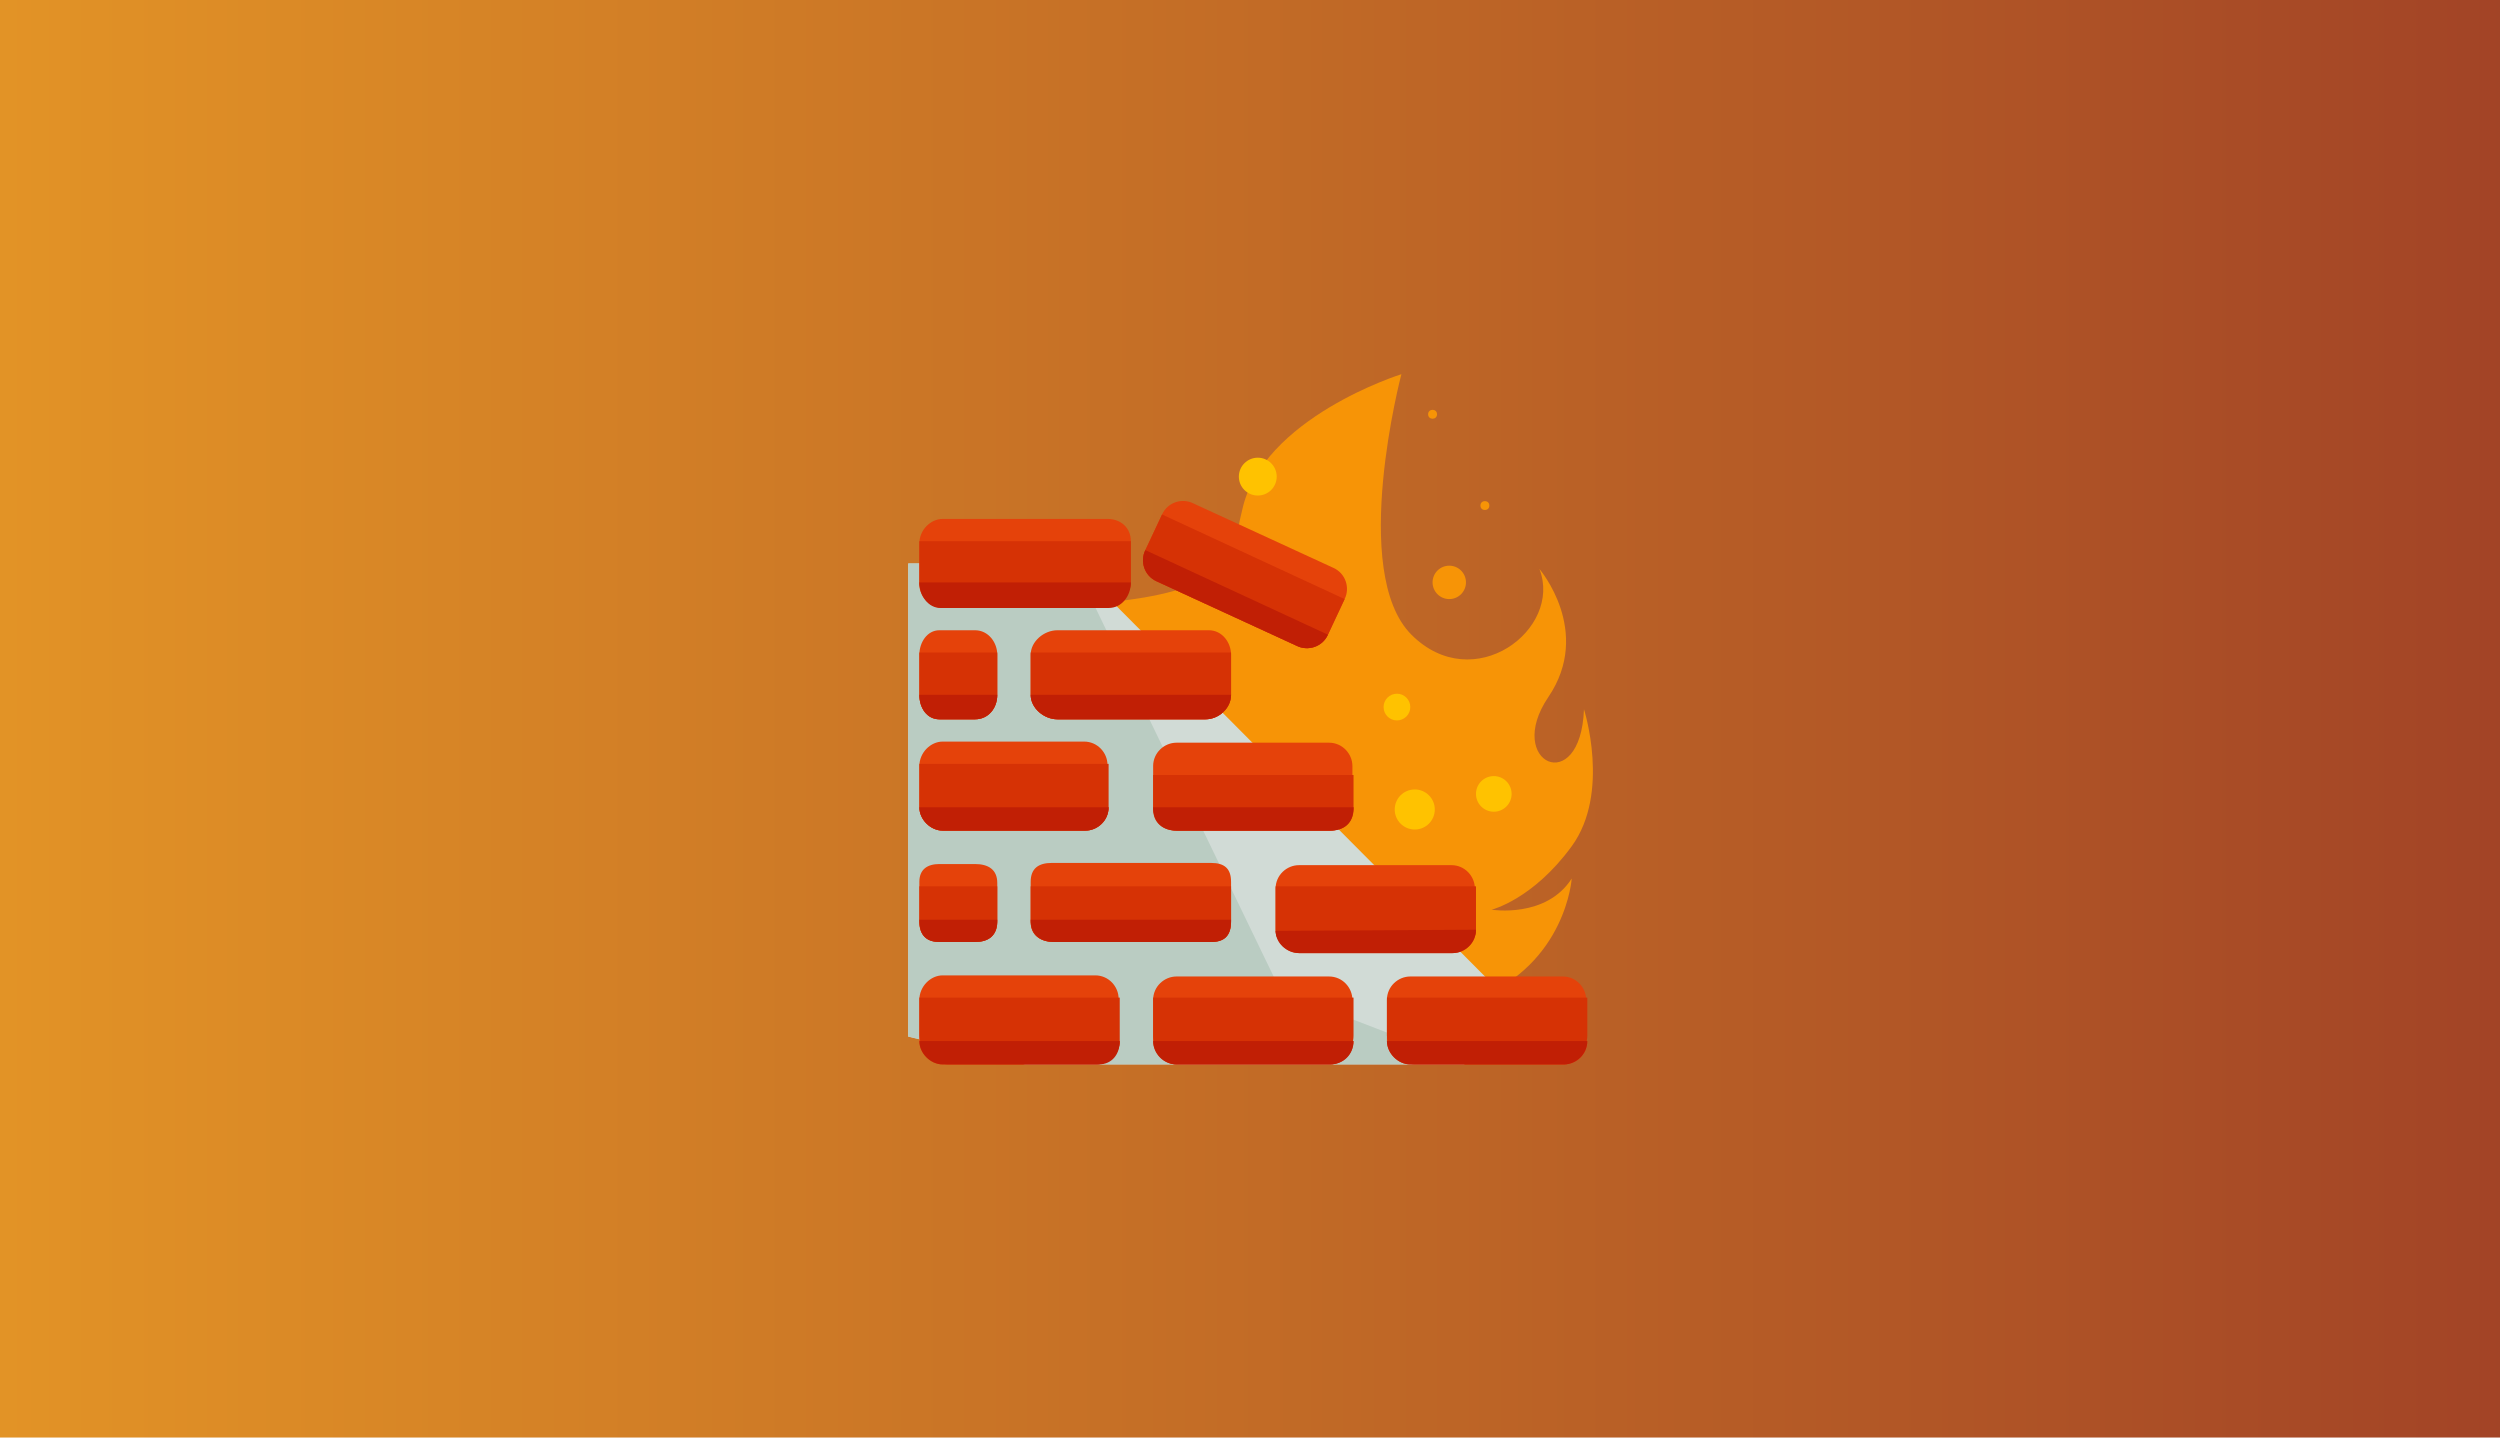 <?xml version="1.0" encoding="UTF-8" standalone="no"?>
<!-- Created with Inkscape (http://www.inkscape.org/) -->

<svg
   version="1.1"
   id="svg1"
   width="102.4"
   height="58.88"
   viewBox="0 0 102.4 58.88"
   xml:space="preserve"
   xmlns:xlink="http://www.w3.org/1999/xlink"
   xmlns="http://www.w3.org/2000/svg"
   xmlns:svg="http://www.w3.org/2000/svg"><defs
     id="defs1"><linearGradient
       id="linearGradient1"><stop
         style="stop-color:#dd8000;stop-opacity:1;"
         offset="0"
         id="stop1" /><stop
         style="stop-color:#922300;stop-opacity:1;"
         offset="1"
         id="stop2" /></linearGradient><style
       type="text/css"
       id="style872" /><style
       type="text/css"
       id="style882" /><style
       type="text/css"
       id="style884" /><style
       type="text/css"
       id="style886" /><style
       type="text/css"
       id="style888" /><style
       type="text/css"
       id="style890" /><style
       type="text/css"
       id="style892" /><style
       type="text/css"
       id="style894" /><linearGradient
       xlink:href="#linearGradient1"
       id="linearGradient2"
       x1="0"
       y1="29.44"
       x2="102.4"
       y2="29.44"
       gradientUnits="userSpaceOnUse" /></defs><rect
     style="fill:url(#linearGradient2);fill-opacity:0.852"
     id="rect1"
     width="102.4"
     height="58.88"
     x="0"
     y="0" /><g
     id="g1"
     transform="matrix(0.057,0,0,0.057,37.087,15.327)"
     style="stroke-width:19.84"><path
       style="fill:#f79406;stroke-width:19.84"
       d="m 356.389,0 c 0,0 -37.6,142.4 7.2,187.2 44.8,44.8 108.8,-4 92,-47.2 0,0 38.4,44.8 6.4,92 -32,47.2 23.2,72.8 25.6,8.8 0,0 19.2,60 -8.8,98.4 -28,38.4 -57.6,45.6 -57.6,45.6 0,0 39.2,6.4 57.6,-22.4 0,0 -4,60.8 -68,86.4 -64,25.6 -23.2,28.8 -23.2,28.8 l -248,-313.6 c 0,0 139.2,-4 116,-87.2 0,0 28,29.6 15.2,68 0,0 -48.8,32.8 -28.8,-47.2 14.4,-66.4 114.4,-97.6 114.4,-97.6 z"
       id="path1" /><path
       style="fill:#d1dbd6;stroke-width:19.84"
       d="M 427.589,444 121.189,136 H 1.989 v 340 l 84,20 c 0,0 308.8,0 315.2,0 6.4,0 26.4,-52 26.4,-52 z"
       id="path2" /><path
       style="fill:#baccc2;stroke-width:19.84"
       d="M 269.989,444 121.189,136 H 1.989 v 340 l 84,20 c 0,0 308.8,0 315.2,0 6.4,0 -131.2,-52 -131.2,-52 z"
       id="path3" /><path
       style="fill:#e5420a;stroke-width:19.84"
       d="m 161.989,149.6 c 0,9.6 -10.4,18.4 -20,18.4 h -115.2 c -8.8,0 -16.8,-8 -16.8,-16.8 v -29.6 c 0,-9.6 8,-17.6 16.8,-17.6 h 118.4 c 9.6,0 16.8,6.4 16.8,16 z"
       id="path4" /><path
       style="fill:#d63205;stroke-width:19.84"
       d="m 161.989,120 v 29.6 c 0,9.6 -10.4,18.4 -20,18.4 h -111.2 c -8.8,0 -20.8,-8.8 -20.8,-18.4 V 120"
       id="path5" /><path
       style="fill:#c11f05;stroke-width:19.84"
       d="m 161.989,149.6 c 0,9.6 -6.4,18.4 -16,18.4 h -120.8 c -8.8,0 -15.2,-8.8 -15.2,-18.4"
       id="path6" /><path
       style="fill:#e5420a;stroke-width:19.84"
       d="m 303.589,187.2 c -4,8.8 -14.4,12 -22.4,8 l -100.8,-46.4 c -8.8,-4 -12,-14.4 -8,-22.4 l 12,-25.6 c 4,-8.8 14.4,-12 22.4,-8 l 100.8,46.4 c 8.8,4 12,14.4 8,22.4 z"
       id="path7" /><path
       style="fill:#d63205;stroke-width:19.84"
       d="m 315.589,161.6 -12,25.6 c -4,8.8 -14.4,12 -22.4,8 l -100.8,-46.4 c -8.8,-4 -12,-14.4 -8,-22.4 l 12,-25.6"
       id="path8" /><path
       style="fill:#c11f05;stroke-width:19.84"
       d="m 303.589,187.2 c -4,8.8 -14.4,12 -22.4,8 l -100.8,-46.4 c -8.8,-4 -12,-14.4 -8,-22.4"
       id="path9" /><path
       style="fill:#e5420a;stroke-width:19.84"
       d="m 233.989,230.4 c 0,9.6 -8.8,17.6 -18.4,17.6 h -106.4 c -9.6,0 -19.2,-8 -19.2,-17.6 v -28.8 c 0,-9.6 9.6,-17.6 19.2,-17.6 h 108.8 c 9.6,0 16,8.8 16,17.6 z"
       id="path10" /><path
       style="fill:#d63205;stroke-width:19.84"
       d="m 233.989,200 v 30.4 c 0,9.6 -8.8,17.6 -18.4,17.6 h -106.4 c -9.6,0 -19.2,-8 -19.2,-17.6 V 200"
       id="path11" /><path
       style="fill:#c11f05;stroke-width:19.84"
       d="m 233.989,230.4 c 0,9.6 -8.8,17.6 -18.4,17.6 h -106.4 c -9.6,0 -19.2,-8 -19.2,-17.6"
       id="path12" /><path
       style="fill:#e5420a;stroke-width:19.84"
       d="m 65.989,230.4 c 0,9.6 -6.4,17.6 -16,17.6 h -25.6 c -8.8,0 -14.4,-8 -14.4,-17.6 v -28.8 c 0,-8.8 5.6,-17.6 14.4,-17.6 h 25.6 c 9.6,0 16,8.8 16,17.6 z"
       id="path13" /><path
       style="fill:#d63205;stroke-width:19.84"
       d="m 65.989,200 v 30.4 c 0,9.6 -6.4,17.6 -16,17.6 h -25.6 c -8.8,0 -14.4,-8 -14.4,-17.6 V 200"
       id="path14" /><path
       style="fill:#c11f05;stroke-width:19.84"
       d="m 65.989,230.4 c 0,9.6 -6.4,17.6 -16,17.6 h -25.6 c -8.8,0 -14.4,-8 -14.4,-17.6"
       id="path15" /><path
       style="fill:#e5420a;stroke-width:19.84"
       d="m 65.989,393.6 c 0,9.6 -6.4,14.4 -16,14.4 h -25.6 c -8.8,0 -14.4,-4.8 -14.4,-14.4 v -28.8 c 0,-8.8 5.6,-12.8 14.4,-12.8 h 25.6 c 9.6,0 16,4 16,13.6 z"
       id="path16" /><path
       style="fill:#d63205;stroke-width:19.84"
       d="m 65.989,368 v 25.6 c 0,9.6 -6.4,14.4 -16,14.4 h -25.6 c -8.8,0 -14.4,-4.8 -14.4,-14.4 V 368"
       id="path17" /><path
       style="fill:#c11f05;stroke-width:19.84"
       d="m 65.989,392 c 0,12 -6.4,16 -16,16 h -25.6 c -8.8,0 -14.4,-4 -14.4,-16"
       id="path18" /><path
       style="fill:#e5420a;stroke-width:19.84"
       d="m 145.989,311.2 c 0,9.6 -8,16.8 -16.8,16.8 h -102.4 c -8.8,0 -16.8,-8 -16.8,-16.8 v -29.6 c 0,-9.6 8,-17.6 16.8,-17.6 h 101.6 c 9.6,0 16.8,8 16.8,16.8 v 30.4 z"
       id="path19" /><path
       style="fill:#d63205;stroke-width:19.84"
       d="m 145.989,280 v 31.2 c 0,9.6 -8,16.8 -16.8,16.8 h -102.4 c -8.8,0 -16.8,-8 -16.8,-16.8 V 280"
       id="path20" /><path
       style="fill:#c11f05;stroke-width:19.84"
       d="m 145.989,311.2 c 0,9.6 -8,16.8 -16.8,16.8 h -102.4 c -8.8,0 -16.8,-8 -16.8,-16.8"
       id="path21" /><path
       style="fill:#e5420a;stroke-width:19.84"
       d="m 321.989,311.2 c 0,9.6 -8,16.8 -16.8,16.8 h -110.4 c -8.8,0 -16.8,-8 -16.8,-16.8 v -29.6 c 0,-9.6 8,-16.8 16.8,-16.8 h 109.6 c 9.6,0 16.8,8 16.8,16.8 v 29.6 z"
       id="path22" /><path
       style="fill:#d63205;stroke-width:19.84"
       d="m 321.989,288 v 24.8 c 0,9.6 -7.2,15.2 -16.8,15.2 h -110.4 c -9.6,0 -16.8,-5.6 -16.8,-15.2 V 288"
       id="path23" /><path
       style="fill:#c11f05;stroke-width:19.84"
       d="m 321.989,311.2 c 0,12 -7.2,16.8 -16.8,16.8 h -110.4 c -9.6,0 -16.8,-5.6 -16.8,-16.8"
       id="path24" /><path
       style="fill:#e5420a;stroke-width:19.84"
       d="m 153.989,479.2 c 0,9.6 -8,16.8 -16.8,16.8 h -110.4 c -8.8,0 -16.8,-8 -16.8,-16.8 v -29.6 c 0,-9.6 8,-17.6 16.8,-17.6 h 109.6 c 9.6,0 16.8,8 16.8,16.8 v 30.4 z"
       id="path25" /><path
       style="fill:#d63205;stroke-width:19.84"
       d="m 153.989,448 v 31.2 c 0,9.6 -8,16.8 -16.8,16.8 h -106.4 c -8.8,0 -20.8,-11.2 -20.8,-20.8 V 448"
       id="path26" /><path
       style="fill:#c11f05;stroke-width:19.84"
       d="m 153.989,479.2 c 0,9.6 -5.6,16.8 -15.2,16.8 h -112 c -8.8,0 -16.8,-8 -16.8,-16.8"
       id="path27" /><path
       style="fill:#e5420a;stroke-width:19.84"
       d="m 321.989,479.2 c 0,9.6 -8,16.8 -16.8,16.8 h -110.4 c -8.8,0 -16.8,-8 -16.8,-16.8 v -29.6 c 0,-9.6 8,-16.8 16.8,-16.8 h 109.6 c 9.6,0 16.8,8 16.8,16.8 v 29.6 z"
       id="path28" /><path
       style="fill:#d63205;stroke-width:19.84"
       d="m 321.989,448 v 27.2 c 0,9.6 -7.2,20.8 -16.8,20.8 h -110.4 c -9.6,0 -16.8,-11.2 -16.8,-20.8 V 448"
       id="path29" /><path
       style="fill:#c11f05;stroke-width:19.84"
       d="m 321.989,479.2 c 0,9.6 -7.2,16.8 -16.8,16.8 h -110.4 c -9.6,0 -16.8,-8 -16.8,-16.8"
       id="path30" /><path
       style="fill:#e5420a;stroke-width:19.84"
       d="m 489.989,479.2 c 0,9.6 -8,16.8 -16.8,16.8 h -110.4 c -8.8,0 -16.8,-8 -16.8,-16.8 v -29.6 c 0,-9.6 8,-16.8 16.8,-16.8 h 109.6 c 9.6,0 16.8,8 16.8,16.8 v 29.6 z"
       id="path31" /><path
       style="fill:#d63205;stroke-width:19.84"
       d="m 489.989,448 v 27.2 c 0,9.6 -8,20.8 -16.8,20.8 h -107.2 c -9.6,0 -20,-11.2 -20,-20.8 V 448"
       id="path32" /><path
       style="fill:#c11f05;stroke-width:19.84"
       d="m 489.989,479.2 c 0,9.6 -8,16.8 -16.8,16.8 h -110.4 c -8.8,0 -16.8,-8 -16.8,-16.8"
       id="path33" /><path
       style="fill:#e5420a;stroke-width:19.84"
       d="m 233.989,393.6 c 0,9.6 -4.8,14.4 -14.4,14.4 h -112.8 c -9.6,0 -16.8,-4.8 -16.8,-14.4 v -28.8 c 0,-9.6 5.6,-13.6 15.2,-13.6 h 114.4 c 9.6,0 14.4,4 14.4,13.6 z"
       id="path34" /><path
       style="fill:#d63205;stroke-width:19.84"
       d="m 233.989,368 v 25.6 c 0,9.6 -4.8,14.4 -14.4,14.4 h -112.8 c -9.6,0 -16.8,-4.8 -16.8,-14.4 V 368"
       id="path35" /><path
       style="fill:#c11f05;stroke-width:19.84"
       d="m 233.989,392 c 0,12 -4.8,16 -14.4,16 h -112.8 c -9.6,0 -16.8,-4.8 -16.8,-16"
       id="path36" /><path
       style="fill:#e5420a;stroke-width:19.84"
       d="m 409.989,399.2 c 0,9.6 -8,16.8 -16.8,16.8 h -110.4 c -8.8,0 -16.8,-8 -16.8,-16.8 v -29.6 c 0,-9.6 8,-16.8 16.8,-16.8 h 109.6 c 9.6,0 16.8,8 16.8,16.8 v 29.6 z"
       id="path37" /><path
       style="fill:#d63205;stroke-width:19.84"
       d="m 409.989,368 v 31.2 c 0,9.6 -9.6,8.8 -19.2,8.8 h -110.4 c -9.6,0 -14.4,0 -14.4,-8.8 V 368"
       id="path38" /><path
       style="fill:#c11f05;stroke-width:19.84"
       d="m 409.989,399.2 c 0,9.6 -8,16.8 -16.8,16.8 h -110.4 c -8.8,0 -16.8,-7.2 -16.8,-16"
       id="path39" /><circle
       style="fill:#ffc200;stroke-width:19.84"
       cx="353.189"
       cy="239.2"
       r="9.6"
       id="circle39" /><g
       id="g42"
       style="stroke-width:19.84">
	<circle
   style="fill:#f79406;stroke-width:19.84"
   cx="390.789"
   cy="149.6"
   r="12"
   id="circle40" />
	<circle
   style="fill:#f79406;stroke-width:19.84"
   cx="416.389"
   cy="94.4"
   r="3.2"
   id="circle41" />
	<circle
   style="fill:#f79406;stroke-width:19.84"
   cx="378.789"
   cy="28.8"
   r="3.2"
   id="circle42" />
</g><g
       id="g45"
       style="stroke-width:19.84">
	<circle
   style="fill:#ffc200;stroke-width:19.84"
   cx="253.189"
   cy="73.6"
   r="13.6"
   id="circle43" />
	<circle
   style="fill:#ffc200;stroke-width:19.84"
   cx="422.789"
   cy="301.6"
   r="12.8"
   id="circle44" />
	<circle
   style="fill:#ffc200;stroke-width:19.84"
   cx="365.989"
   cy="312.8"
   r="14.4"
   id="circle45" />
</g></g></svg>
